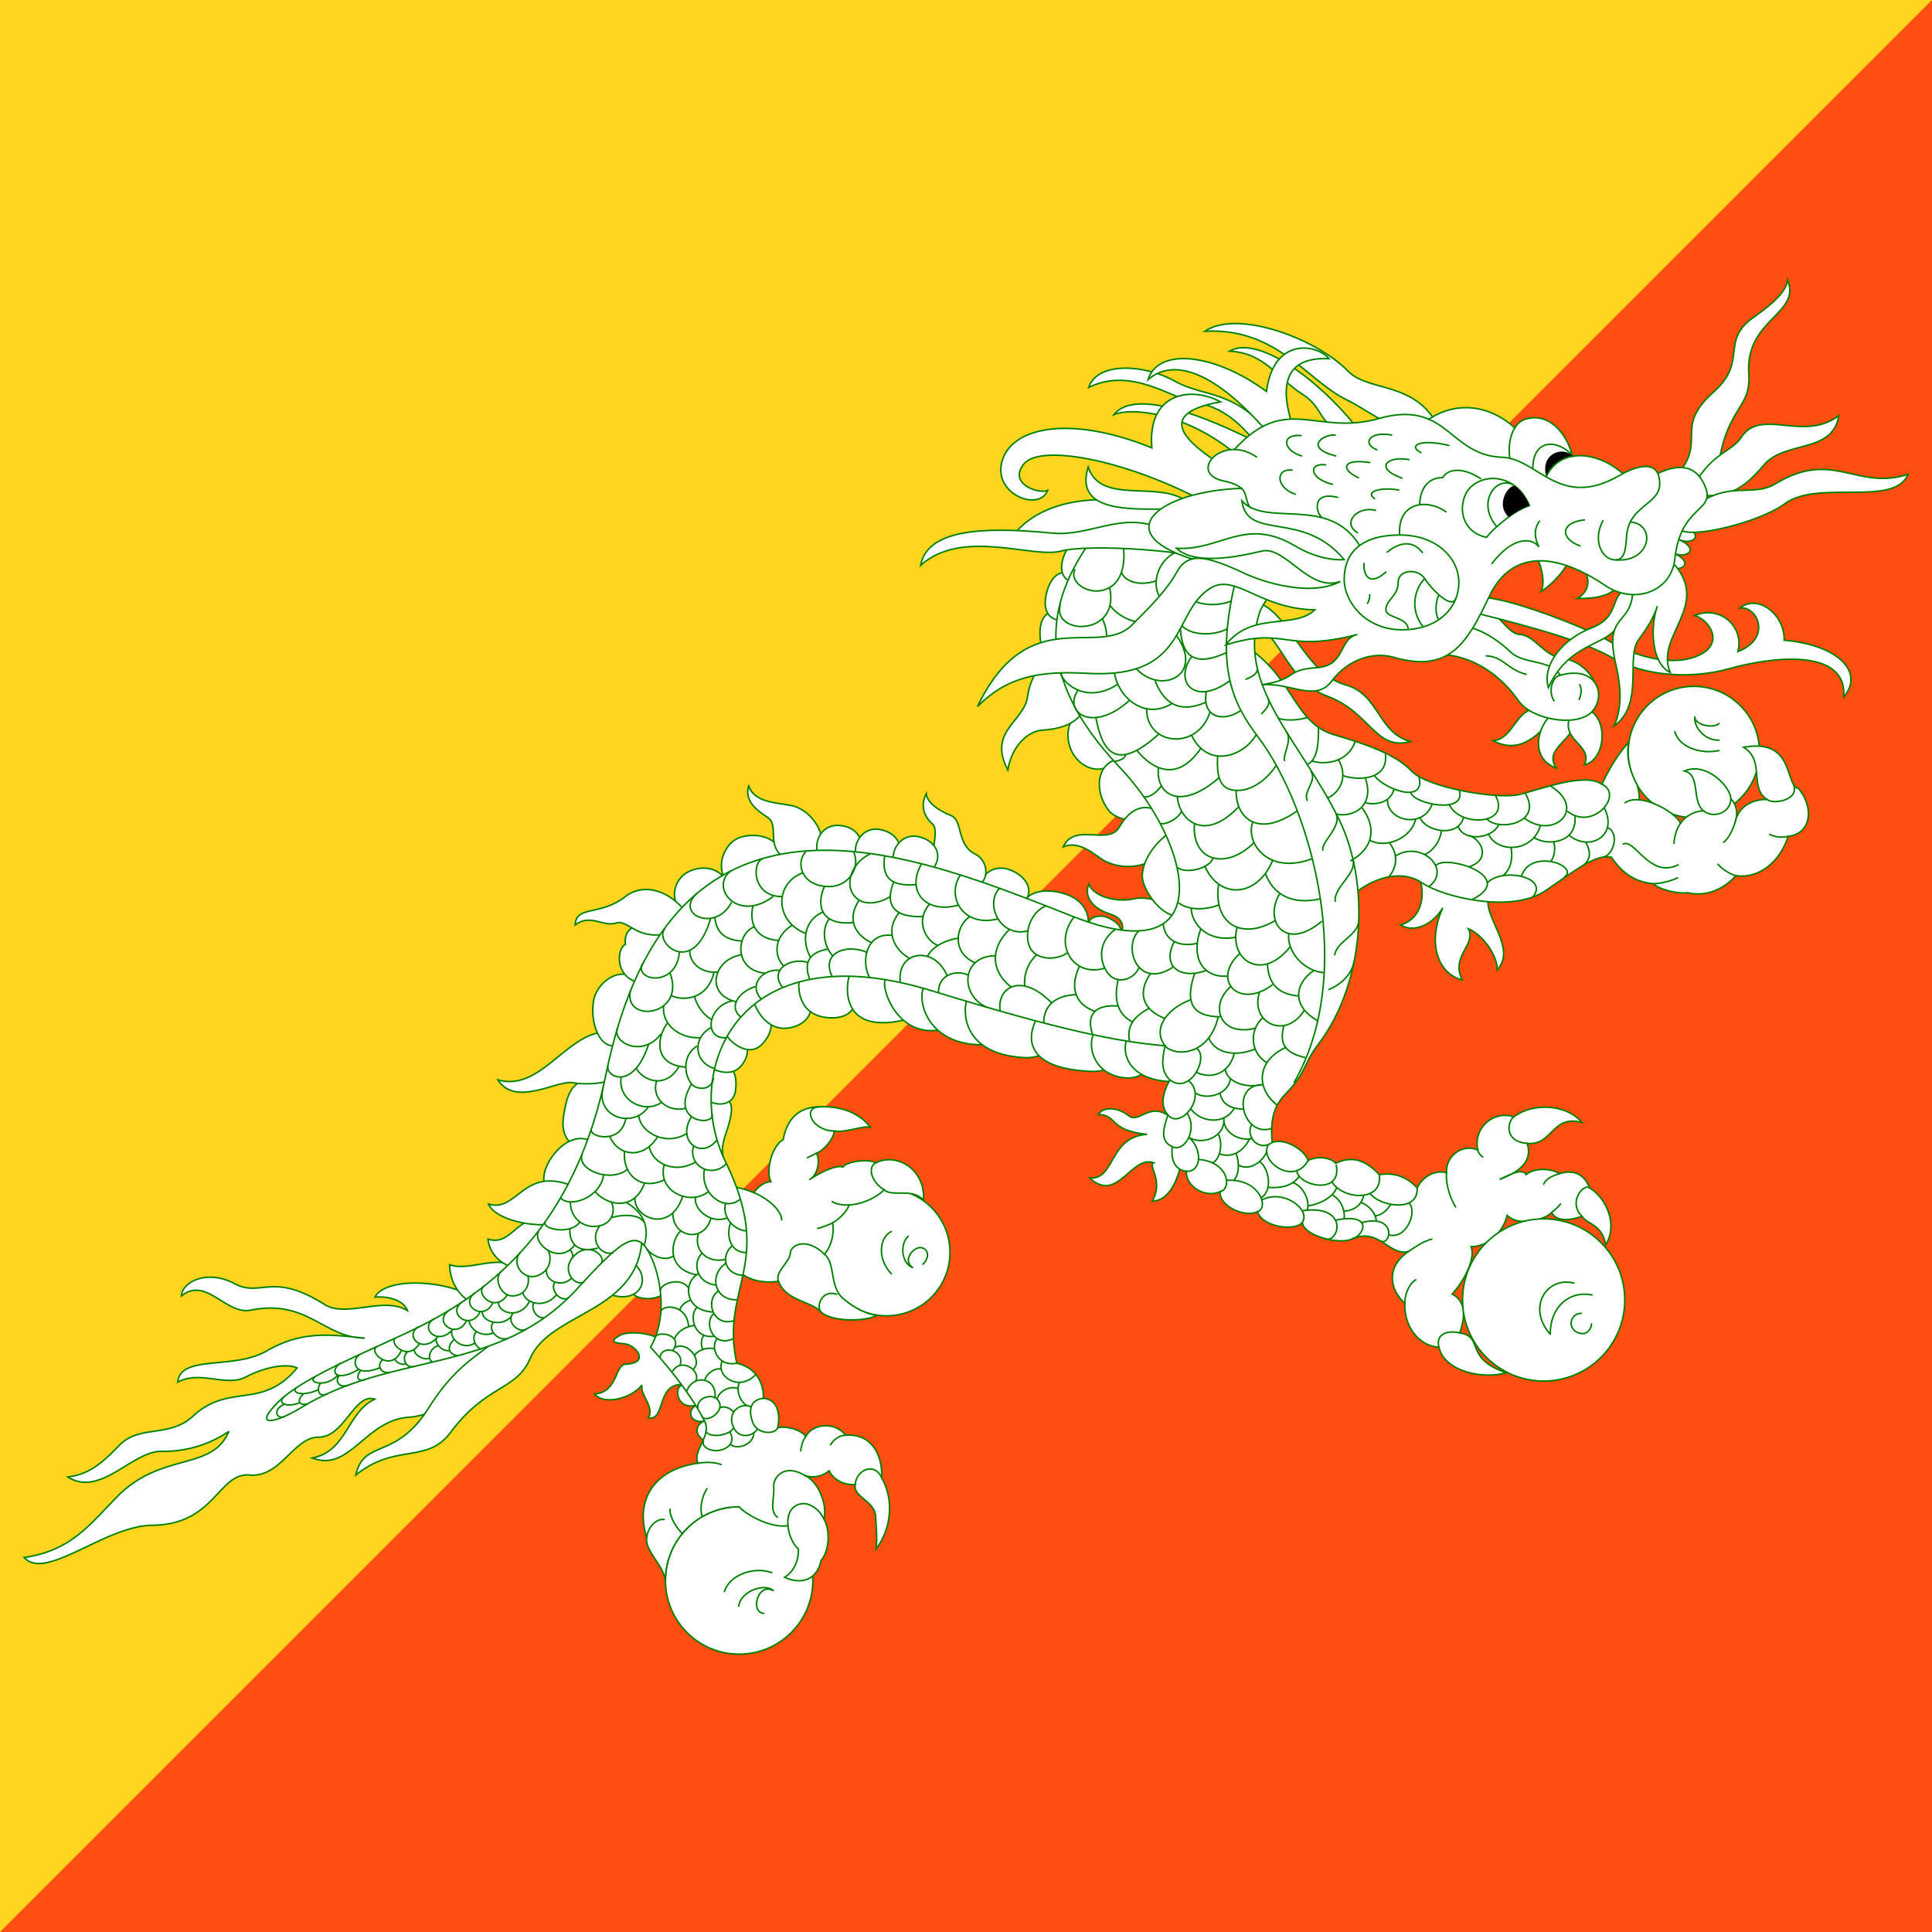 <svg xmlns="http://www.w3.org/2000/svg" height="512" width="512" id="flag-icon-css-bt">
  <path fill="#ffd520" d="M0 0h512v512H0z"/>
  <path d="M0 512h512V0z" fill="#ff4e12"/>
  <g stroke="green" stroke-width=".521">
    <g fill="#fff" stroke-width=".406">
      <path d="M281.885 162.5c-3.89-1.382-6.403.628-6.276 5.65.123 5.023 2.762 7.91 6.653 6.027l-.377-11.677z"/>
      <path d="M285.301 153.093c-3.24-2.558-6.263-1.462-7.758 3.335-1.495 4.796.075 8.379 4.365 7.845l3.393-11.18z"/>
      <path d="M290.699 143.99c-2.792-3.045-5.951-2.448-8.197 2.048-2.242 4.495-1.267 8.282 3.055 8.443l5.142-10.491zm-3.542 44.25c-4.77 1.758-5.274 8.287-2.258 12.305 3.012 4.018 8.538 4.771 11.55 0l-9.29-12.308z"/>
      <path d="M281.635 174.426c-4.52-1.507-8.593 4.565-9.292 10.045-.878 6.906-10.673 9.165-5.272 19.588 1.128-6.655 5.525-10.296 9.04-10.547 3.516-.252 8.79-1.005 11.05-5.274l-5.526-13.812zm14.313 26.871c-5.275 1.255-6.029 8.287-2.262 13.31 3.224 4.3 13.31 3.264 13.059-1.005l-10.797-12.305zm14.945 42.315c.25-4.52-7.03-6.278-10.547-5.4-3.516.88-10.234-.125-11.803-3.892-1.255 3.014.565 6.278 5.651 7.91 3.848 1.237 3.767 4.019 2.636 5.275 2.89.502 11.427.502 14.063-3.893z"/>
      <path d="M306.751 214.736c-5.148-2.26-8.2 1.183-10.17 4.52-2.889 4.897-11.803-1.38-14.816 5.149 4.081-1.758 8.235 1.99 10.17 3.264 5.524 3.641 16.197 2.511 17.705-6.027l-2.89-6.906z"/>
      <path d="M309.762 220.758c-5.148 3.892-7.157 8.538-7.03 11.677.127 3.14 4.52 10.045 9.292 10.422 2.763-5.65 4.144-17.58-2.262-22.1zm-21.341 24.234c0-1.883 2.763-2.636 4.644-2.009 1.885.628 4.771 2.512 3.767 4.52l-8.41-2.51zm-28.384-10.296c-.5-2.26 3.14-6.152 8.037-4.018 4.894 2.135 5.525 6.279 3.513 7.911l-11.55-3.892z"/>
      <path d="M271.963 238.838c-.377-1.256 3.15-3.764 9.168-2.26 6.026 1.507 7.504 5.387 7.283 8.413l-16.451-6.153zm-12.55-4.142c3.14-2.385 1.95-6.907-.88-8.287-5.149-2.511-3.264-9.04-6.53-10.296-3.263-1.256-6.403-3.516-6.53-5.776-1.63 3.139-.627 6.027 1.635 8.036 2.26 2.01-1.758 10.17 1.128 12.306l11.177 4.018zm-67.306-1.755c-2.637-4.143-8.916-3.39-11.552-.502-2.637 2.888-2.26 7.157.251 9.04l11.3-8.538zm15.069-6.154c-1.004-5.524-7.66-6.152-11.3-4.771-3.641 1.381-6.153 6.906-3.767 10.924l15.068-6.153z"/>
      <path d="M217.223 226.03c2.385-4.645-2.26-11.551-7.534-12.556-4.403-.837-9.606-.816-11.3-5.148-1.068 3.767 1.758 6.153 5.022 8.288 3.264 2.134-.628 7.66 4.646 10.798l9.166-1.381z"/>
      <path d="M216.724 226.194c-1.1-3.328 1.13-7.755 5.64-7.445 4.513.31 7.083 3.589 5.094 7.687l-10.735-.242z"/>
      <path d="M226.762 226.444c-.62-3.45 2.208-7.52 6.63-6.58 4.424.94 6.507 4.548 3.966 8.327l-10.596-1.747z"/>
      <path d="M236.738 228.027c-.448-3.476 2.58-7.4 6.952-6.24 4.371 1.16 6.273 4.867 3.543 8.513l-10.495-2.273zm-75.768 57.525c-8.414 0-10.468 2.003-11.678 10.673-1.507 10.798 13.184 12.054 11.677-10.673z"/>
      <path d="M164.737 274.25c-12.933-4.897-19.964 15.57-32.772 11.929 4.583 7.282 15.692.013 19.839.753 7.031 1.256 22.224-1.381 12.933-12.682zm-8.417 28.002c-6.403-2.888-13.31 6.906-12.054 11.175 1.595 5.423 16.198 1.005 12.054-11.175zm-29.881 42.19c3.516 1.001 7.784 3.013 7.031 9.792-.753 6.78-13.56 20.592-25.112 21.346-11.552.754-15.696 14.69-25.615 10.797 9.291-1.755 9.291-12.304 16.574-15.567-5.274-1.885-8.036 10.046-14.816 10.046-6.78 0-10.045 10.796-18.332 10.042-8.288-.75-9.16 13.146-25.74 13.312-12.682.124-28.377 14.94-34.028 8.538 12.306-1.758 17.271-8.577 24.61-16.074 11.804-12.051 25.114-6.653 29.634-17.326a30.86 30.86 0 0 1-17.83 5.275c-7.723-.16-16.198 12.304-24.862 6.78 5.023-.628 8.288-2.763 13.561-8.288 5.4-5.659 13.325-2.002 19.588-7.784 9.794-9.042 18.207-1.508 27.624-12.808-2.637-1.255-8.288-.377-13.561 2.385-5.274 2.763-12.054-1.885-18.081 1.381.753-7.407 14.816-3.169 23.606-8.287 9.92-5.776 18.144-4.082 25.992-3.39-10.924-.062-15.193-10.423-30.26-7.41-6.572 1.316-11.803-9.039-18.333-3.767.188-3.89 7.032-7.03 14.064-3.263 7.03 3.767 9.865-3.296 23.857 5.525 5.775 3.64 15.695-2.262 21.973 1.632-.816-2.386-4.395-3.894-8.601-3.578 2.637-5.399 19.65-4.71 27.059.692z"/>
      <path d="M137.616 336.276c-5.525-4.27-13.184.88-18.458-1.13 0 3.514 1.758 8.79 7.534 10.798 1.758-1.255 9.668-8.161 10.924-9.668z"/>
      <path d="M146.282 324.1c-8.664-4.395-10.17 6.529-16.951 4.269.251 3.14 2.763 7.032 8.287 7.91l8.665-12.179z"/>
      <path d="M151.43 314.178c-12.808-5.022-14.44 7.283-21.973 4.897 1.758 4.27 12.556 6.53 18.08 5.023l3.893-9.92zm17.573-53.866c-3.39-4.772-10.547-.88-11.677 4.77-1.13 5.651 1.632 13.562 6.404 11.804l5.273-16.574z"/>
      <path d="M177.67 245.242c-5.902-1.381-12.683-.753-11.93 5.023-2.26 1.004-2.887 8.413 3.265 10.044l8.664-15.068z"/>
      <path d="M181.561 241.35c-5.776-6.78-12.217-6.623-15.82-3.767-6.655 5.273-13.122 2.26-13.31 7.534 4.018-3.077 7.533.627 10.798-.503 3.265-1.13 5.65 5.148 14.691 2.512l3.641-5.776zm-13.938 101.337c.879 1.632 6.278 2.386 8.915-.377 3.495-3.663-.377-13.813-5.902-14.566-5.524-.754-6.026 11.427-3.013 14.943z"/>
      <path d="M161.344 342.937c7.91 2.886 11.3-3.643 7.031-7.786-1.13 1.382-5.274 6.404-7.031 7.786z"/>
      <path d="M131.712 353.732c-1.507 4.52-9.293 5.275-18.082 19.338-8.79 14.062-17.202 8.16-19.337 17.829 10.548-8.538 18.831-2.867 25.113-11.3 9.543-12.81 17.4-10.97 21.095-19.589 5.273-12.304 28.377-12.054 29.632-31.39-7.785-1.507-32.395 19.336-38.421 25.111zM329.855 163.88c10.045 3.265 10.296 16.323 21.846 20.592 11.554 4.27 12.685 14.565 22.1 12.054-8.789-2.385-8.162-12.556-17.327-15.068-10.75-2.945-14.817-19.337-23.357-21.847m42.82 72.449c1.758 4.018 1.508 11.175-4.771 13.059 3.39 2.134 8.41.125 11.173-4.52-4.143 9.165-1.38 17.453 5.148 19.085-3.14-6.403 3.894-9.417 1.635-13.56 4.144 1.757 7.784 7.408 7.657 10.923 5.402-6.027-4.017-14.063-2.259-19.713l-18.583-5.273zm-65.044 64.537c-6.152-5.4-8.778 1.412-11.804-.942-2.824-2.197-6.59-2.511-8.034-.314 5.275.189 2.698 4.27 12.932 5.274-10.235.69-8.35 12.117-15.194 11.552 7.283 6.906 11.05-6.153 16.952-4.018-1.758.502 2.762 4.646-.377 10.17 5.086-.125 7.156-7.157 7.787-10.798l-2.262-10.924zm-135.486 58.64c-2.26-1.881-8.79-2.762-11.3-1.254-2.512 1.505-1.633 1.882 1.38 2.135 3.014.25 6.906 5.125.377 5.398-3.013.124-2.008 7.407-8.287 7.911 2.574 3.14 9.92 1.066 12.556-2.385-.502 2.824 3.265 5.398 1.758 8.788 4.646.504 1.946-9.416 9.292-8.915-3.013.377-1.758 7.157 3.516 5.398-3.139 1.508-1.507 5.148 2.009 4.27-2.26.755-3.014 3.641.125 5.276 3.014-4.144-.376-18.96-11.426-26.62zM448.89 216.694c9.61 0 17.4-7.792 17.4-17.403 0-9.61-7.79-17.402-17.4-17.402-9.613 0-17.404 7.792-17.404 17.402 0 9.61 7.79 17.403 17.404 17.403z"/>
      <path d="M357.981 237.715c5.275-5.023 13.313-7.534 18.834-3.767 5.525 3.767 23.859 8.287 32.9 2.009 9.038-6.278 13.309-9.543 17.326-8.79 3.016 4.52 6.656 6.655 11.176 7.032 1.382 1.507 6.28 2.762 9.042 2.385 4.017 1.005 8.915-.25 12.805-4.52 6.03.88 11.678-3.641 13.813-10.421 6.402-.754 6.78-7.911 2.762-12.682-3.767-.754-.877-13.436-14.566-10.924 5.778 3.515 1.38 10.547 6.155 13.812-3.266 0-7.472 1.381-8.476 6.278 1.254-3.39-.189-5.65-1.07-6.403.127-2.888-6.275-9.983-12.304-7.409 4.332.942 1.885 7.911 5.025 10.547-2.262.126-4.648 1.256-6.029 3.265-1.632-2.888-7.407-5.901-10.923-6.153 0-1.004-.189-3.013-.627-4.017-1.57-3.014-2.89-6.592-2.262-11.175-3.013 3.264-5.525 7.785-7.03 11.049-4.771-3.265-16.575 1.507-22.1 2.762-5.525 1.256-24.108-1.757-28.378-6.278-4.268-4.52-12.555-7.283-20.339-9.542-10.705-3.107-10.8-14.817-22.604-22.853-.25 14.566 21.85 60.773 26.871 65.795zM234.929 348.709c9.292 0 16.825-7.534 16.825-16.826 0-9.291-7.533-16.824-16.825-16.824-9.292 0-16.826 7.533-16.826 16.824 0 9.293 7.533 16.826 16.826 16.826z"/>
      <path d="M194.743 335.776c3.39 4.395 9.166 4.145 11.552 3.768 2.01 5.272 8.412 5.148 11.175 8.034 2.763 2.89 12.178 2.639 14.94 1.004-2.508-.25-5.774-1.755-8.913-4.394-3.79-3.181-2.009-9.542-5.022-11.802 2.26-2.511 2.636-6.655 2.134-8.287 2.386-1.382 4.144-3.642 4.395-4.772 4.144-.25 7.784-2.385 9.292-4.018 2.135 2.01 7.533-.627 10.423 2.763.627-8.288-7.283-12.682-12.558-9.92-2.135-1.13-7.785-.376-8.789 1.13-1.758-.753-6.655 1.758-8.915 3.39 2.511-1.38 2.888-5.524 1.883-7.03 2.135-.88 4.52-3.768 4.771-5.902 3.014.502 7.533-1.507 9.542-1.005-3.263-4.269-8.662-5.776-14.187-5.399-5.714.314-8.161 4.332-8.915 8.664-3.39 2.009-4.52 8.79-3.264 11.175-1.947-.062-3.768 1.821-4.52 2.888-2.638-1.13-6.405-1.946-9.104-1.946m1.194-6.842c-1.13-3.264.367-6.203 1.13-8.789 1.946-6.591.754-8.287-5.148-7.408-.502 3.139 2.512 13.436 4.018 16.198z"/>
      <path d="M187.528 291.45c1.507 1.506 6.844 2.197 7.409-2.575.648-5.477-1.57-7.597-6.341-5.462-.377 1.256-.817 6.404-1.068 8.036z"/>
      <path d="M188.66 283.228c2.008.816 6.34 2.448 8.726-2.198 2.001-3.896-.628-6.906-4.771-6.655-1.005 1.13-3.014 5.149-3.956 8.853z"/>
      <path d="M192.364 274c.502 1.507 5.65 6.53 9.417 2.888 3.767-3.64 3.767-9.04-1.883-11.049-1.507.25-6.027 5.525-7.534 8.161z"/>
      <path d="M199.891 265.842c1.13 3.139 4.646 8.538 11.175 6.027 6.53-2.512 3.767-10.673.754-12.306-1.758.126-8.915 3.39-11.929 6.279z"/>
      <path d="M211.825 259.563c-.502 2.762 0 10.296 8.915 10.17 8.914-.125 6.405-10.547 4.144-12.054-3.642 0-9.794.125-13.06 1.883z"/>
      <path d="M225.257 258.05c-1.005 2.134-3.268 16.184 14.189 12.305 2.258-.502 8.16-13.436-14.19-12.305z"/>
      <path d="M234.796 259.305c-1.755 1.758 2.763 15.947 14.567 13.56 11.803-2.385 1.885-15.82-14.567-13.56z"/>
      <path d="M244.843 261.443c-1.882 3.892.945 15.443 15.508 15.443 13.199 0-.692-15.192-15.508-15.443z"/>
      <path d="M256.27 264.836c-.946 2.157-2.103 14.405 15.067 15.443 12.431.754 9.418-16.825-15.067-15.443z"/>
      <path d="M274.732 269.983c-2.132 3.768-4.394 13.185 14.44 13.938 12.068.483 4.648-13.686-14.44-13.938z"/>
      <path d="M290.426 272.87c-2.763 3.767-.728 11.156 6.275 12.556 8.792 1.758 10.046-6.53 4.02-10.547-6.028-4.018-10.295-2.01-10.295-2.01z"/>
      <path d="M298.967 274.624c-2.009 3.516-.764 12.055 12.554 12.055 2.763 0 13.313-10.799-12.554-12.055zM195.882 438.37c10.787 0 19.533-8.747 19.533-19.533 0-10.79-8.746-19.536-19.533-19.536-10.788 0-19.533 8.746-19.533 19.536 0 10.786 8.745 19.533 19.533 19.533z"/>
      <path d="M339.144 154.34c-1.508 1.508-4.644 6.028-5.274 7.786-6.53 19.588 10.9 34.219 21.095 55.247 8.038 16.574 7.033 42.692-5.525 59.266-4.296 5.669-3.012 7.282-8.537 13.058-2.12 2.216-4.521 5.023-3.767 13.06 3.516-1.257 8.538 2.008 9.542 4.77 2.512-1.255 6.028-.753 7.283.754 4.267-2.009 7.784-1.005 11.55 3.014 3.266-.503 6.783 0 10.046 3.515 1.758-3.515 5.274-4.771 7.783-4.018-.25-4.52 4.27-7.784 8.288-6.027-1.255-6.027 4.27-10.547 9.545-8.79 4.518-3.515 13.56-3.766 18.08 1.507-8.037-2.26-7.784 6.279-14.566 5.525 1.758 5.023-2.763 7.911-7.28 9.543 2.886-1.381 6.025-3.014 7.03-1.256 2.512-2.197 7.533-1.38 8.79-.25 3.325-1.068 6.53-.252 8.035 3.766 4.52 2.762 7.533 9.794 4.27 15.068-1.004-5.525-4.77-5.274-6.279-7.534-3.516 1.256-7.033 1.256-8.037-1.005-2.008 2.01-8.788 3.768-11.8.754-1.132 4.52-5.025 8.287-9.546 8.287 1.258 3.516-2.259 9.544-5.021 12.557 4.27 2.258 3.012 7.283 2.008 10.296 6.53 1.004 1.004 6.78 12.305 10.546-5.522 1.758-16.322 0-17.83-6.78-5.525-.25-9.292-5.775-9.038-11.554-4.27-4.017-4.898-9.792 1.004-13.81-5.025 1.507-7.787-6.529-15.07-3.264-3.62 1.624-13.182-1.13-13.056-4.52-1.508 2.51-10.673 1.507-11.93-2.763-3.014 1.633-10.046-1.13-9.92-5.273-3.894 1.758-9.165-1.382-8.915-5.4-3.64-.502-4.017-3.766-3.766-6.529-3.267-1.507-2.386-4.646-1.131-8.412-2.26-2.511-1.255-6.027.503-9.292-2.512-2.511-2.008-5.525-1.257-9.04-12.055-1.005-27.155-3.912-61.776-14.565-52.234-16.072-66.298 21.596-54.746 45.202 13.328 27.237-1.507 33.15 3.014 53.492 4.771 1.004 7.282 5.02 7.031 9.292 2.825.123 4.834 2.76 3.83 7.784 2.385-.44 5.462.25 7.47 2.258 1.759-3.263 7.535-4.017 10.549-.25 6.527-.504 9.793 4.771 9.543 11.3 3.513 6.28 2.259 13.94-1.508 18.834.377-2.635 0-6.402-.124-8.66-.234-4.157-6.028-5.025-5.4-8.415-3.014.25-5.902-1.381-6.906-3.64-1.758 1.505-4.27 2.008-6.404 1.254 3.39 1.508 6.027 7.534 5.022 11.55 1.758 3.016 1.382 8.541-.753 10.927-1.005 4.894-4.771 6.652-9.668 4.517 2.762-1.755 3.767-4.894 3.641-7.533-1.758-1.505-2.637-4.394-2.762-6.153-4.897.754-11.678-3.39-12.928-5.027-10.788 0-19.534 8.746-19.534 19.536-.502-4.02-5.583-7.979-4.956-11.369-3.013-9.292 1.256-17.956 13.561-19.711-1.506-3.517 3.767-7.16 1.758-11.177-2.566-5.132-7.282-11.804-14.314-19.588 4.27-7.283 3.014-17.076.503-23.103-3.607-8.655-7.032-6.53-19.84 7.533-20.872 22.918-48.718 16.575-73.329 31.642-6.54 4.004-13.058 5.525-6.027-1.505 7.032-7.033 25.615-14.062 37.669-20.091 22.573-11.287 41.687-30.135 49.22-66.8 17.704-86.158 82.868-57.758 124.052-41.686 38.665 15.09 31.642-19.086 12.054-39.678-23.543-24.75-18.834-44.198-7.784-59.768 19.838-2.762 57.886 4.144 50.226 10.799z"/>
      <path d="M409.087 365.994c11.869 0 21.492-9.62 21.492-21.49s-9.624-21.492-21.492-21.492c-11.87 0-21.492 9.623-21.492 21.493 0 11.869 9.623 21.489 21.492 21.489z"/>
    </g>
    <g fill="none" stroke-width=".406">
      <path d="M327.093 155.34c-4.77 21.094-.754 30.637 6.28 39.928 14.53 19.205 26.116 63.033 9.541 91.658"/>
      <g stroke-linecap="round">
        <path d="M352.202 262.2c2.008-.754 5.775-3.14 6.655-7.283m-5.15-1.883c.627-3.641 6.276-5.21 6.402-9.102m-6.277-5.094c-.377-3.767 5.651-7.157 4.77-10.924m-8.031-2.632c-.503-2.135 5.022-6.153 3.517-9.543m-7.658-3.639c-1.131-2.386 2.635-5.148 1.004-7.66m-7.034-2.894c-.377-1.632 1.947-5.21.692-7.344m-6.722-5.081c.501-.628 2.513-2.135 1.694-4.018m-5.835-5.085c.816-.44 3.263-1.193 2.95-3.013"/>
        <path d="M204.54 416.764c-5.023-1.759-11.3.754-12.556 5.024m3.766 3.891c.627-4.267 7.157-6.152 9.165-4.144-4.143-2.258-6.152 5.776-2.511 6.029m33.781-101.202c-3.013 1.507-3.89 7.031 0 11.176m4.515-9.92c-2.131 1.758-2.008 7.031 1.132 8.287-2.636-1.883 0-5.148 1.885-5.274 1.881-.125 3.136 2.135.877 4.395m172.526 5.017c-7.029-1.882-12.68 6.279-6.278 13.563-.124-7.033 4.898-11.678 11.05-10.424m-2.829 4.864c-1.729 0-2.7 1.352-2.7 2.668 0 1.381 1.192 2.7 3.139 2.7 1.257 0 2.262-1.442 2.262-2.573m22.096-156.954c1.13 4.269 7.032 6.027 11.676 5.022m0-2.76c-3.64.126-6.653-3.265-6.403-6.153 0 2.135 4.898 3.14 6.403 1.758" stroke-linejoin="round"/>
        <path d="M206.295 339.544c-1.004-2.512 3.014-5.024 3.14-7.41.125-2.385 4.52-4.268 9.04.252m-2.134-26.741c-.878.377-1.632.879-2.385 1.13m11.051 12.551c-1.067.064-3.264-.062-4.458-.879m.067 5.653c-.88.44-2.826 1.193-3.956 1.444m-39.116 74.395c-.126 2.262 2.135 5.525 3.39 6.53m6.407-11.928c-1.256 1.882-2.009 5.148-1.256 7.407m19.96.128c-2.26-1.508-.753-5.401-1.004-7.91-.251-2.513 2.637-6.53 8.287-3.14m-28.374-3.263c2.26-.377 4.646-.253 6.153.374m22.473-7.534c-1.004 1.381-1.255 2.89-1.38 3.893m11.926-4.143c-1.758 0-3.265 1.255-4.018 2.512m-20.342-66.799c2.01.69 7.22 3.892 7.409 7.22m13.94-23.546c-6.152-.125-8.538-6.403-3.892-6.403m14.945 14.812c-2.386 1.004-1.255 5.148 2.135 7.157m-16.831 32.272c-1.193-1.505.377-5.899 4.27-4.583m4.895 50.415c.25-3.828 5.086-6.09 7.033-1.758m-24.863 12.678c-.315-4.205 1.82-5.586 3.703-5.837 1.884-.25 4.584 1.317 5.84 4.08m-46.96 4.901c.251-2.512 2.386-5.148 4.646-4.771m225.134-106.73c-1.635 1.193-2.7 6.53 3.513 7.032m-13.053 1.759c0 .627.816 1.506 1.32 1.883m28.313 8.163c-1.632-1.255-5.84 3.83-2.009 7.534M381.334 357c-.942-3.578 2.386-4.52 5.525-3.767M373.3 331.635c1.882-1.256 3.767-2.637 6.153-3.265m-7.159 17.07c0-3.012 1.505-5.521 2.886-6.275m8.159-28.372c-.25 3.641 1.258 7.157 2.389 9.04m27.501-8.79c-1.824.565-3.455 1.255-4.144 2.762m2.131 7.534c.881-.754 1.885-1.633 2.324-2.26m45.14-107.361c0 3.515-4.395 5.399-7.28 3.138m16.826-3.014c1.944 1.507 8.661.064 7.092-3.829M460.06 232.06c-1.382-.251-3.767-1.758-4.771-3.013m18.584-7.407c-2.258.501-3.766 0-4.897-.503m-30.764 13.06c1.254 0 4.267-.502 6.34-1.569m-10.107-20.653c-1.632-.188-2.828.126-3.767.753m29.07 5.393c-.44 1.57-1.57 4.018-2.951 5.086"/>
        <path d="M430.178 223.652c3.14-1.382 7.033 9.29 14.566 5.524m.628-11.055c-1.004 1.382-1.631 3.516-1.758 5.4" stroke-linejoin="round"/>
      </g>
      <path d="M295.2 201.804c1.003-.126 2.762-.502 3.139-1.758M165.992 318.702c3.768 2.135 6.405 5.776 4.772 11.175m167.873-139.625c1.131.753 5.402.753 7.787-.125m3.016 2.637c-.126 1.758.377 8.412-3.012 9.793m1.257-.878c3.14 1.005 9.419.628 11.427-5.148m-4.399 4.891c1.632 2.51 2.132 7.408-2.762 10.044m4.018-5.895c3.64 1.256 12.054 1.381 11.173-5.776m-2.882 5.776c2.513 3.516 13.563 7.66 11.804.377m-21.974 9.787c4.266 1.004 10.295-1.884 7.783-9.417m12.051 3.769c.628 2.888 14.69 5.902 12.809-.627m-2.637 3.77c2.639 6.028 16.575 5.525 12.18-2.51m-2.259 6.27c2.763 3.39 15.07 1.382 10.173-6.78m-.134 6.656c7.66 5.775 16.575-2.512 6.906-8.539m4.396 6.659c6.783 5.399 15.07-4.395 9.168-7.157m-62.786 4.895c2.136.628 6.657.376 7.661-3.516m-1.693 2.634c-.25 5.714 9.357 7.911 11.804 1.32m-3.201 3.578c1.759 3.768 10.17 5.274 11.55-.125m-1.379 2.513c1.382 3.767 8.665 3.39 10.673-.503m-2.639 2.515c2.26 4.897 11.55 4.897 13.686-2.26m-1.627 3.134c3.64 2.26 11.427 1.38 10.797-5.65m-1.507 5.026c5.398 4.395 13.059.125 9.292-7.283m-.377 13.055c2.89-.503 4.394-6.278 1.382-7.785m-68.306 8.791c6.026-3.265 7.157-8.79 3.013-14.188m2.135 8.665c3.767 2.26 10.924-.125 12.179-5.65m-7.031 6.275c2.132 2.762 2.51 6.152-.253 9.29m2.008-5.773c6.653-4.143 14.94 3.516 8.789 8.162m-1.129-8.536c1.508-.377 4.144-3.14 4.394-6.278m-1.383 9.164c2.762-2.888 21.6 3.014 9.669 9.04m-.879-16.949c3.64 1.38 5.525 6.53 0 8.287m4.774 4.271c4.017-4.144 16.575-1.507 12.054 3.767m-3.014-5.405c2.259-7.66 15.695-2.888 11.3.25m-14.061-7.91c.377 1.507.5 5.274-2.008 7.283m13.31-8.788c.5 1.255.377 3.64-.754 5.148m9.287-5.023c.754 1.38 2.009 4.017-.754 6.152M312.78 165.51c.124 7.157 2.636 11.929 12.305 7.409m-9.294 1.132c-4.77 6.404.627 13.31 10.046 6.404m-24.741-3.268c6.53 7.031 18.207 1.883 10.673-8.79m7.914 14.819c-1.257 6.906 4.394 8.288 9.039 5.148m-33.398-10.046c1.19 6.943 8.288 12.43 15.194 8.162m-6.653 1.385c0 9.92 13.686 11.05 16.825.754m-4.899 6.274c4.394 9.04 13.936 5.4 17.076-.125m-26.747-14.313c1.757 4.395 5.274 9.292 13.435 5.65m-38.544-7.787c1.131 3.641 7.66 8.036 15.194 3.013m-10.553 1.636c-4.02 5.901 4.017 11.426 13.686 2.637m-8.912 4.648c1.631 8.288 4.894 14.942 16.698 4.27m-5.904 4.263c4.271 5.274 10.8 8.538 16.953-.376"/>
      <path d="M322.694 200.29c-.377 6.279.878 9.418 5.775 9.166 3.861-.197 7.534-3.264 9.67-6.529m-10.546 6.536c-.127 7.158 5.521 12.808 16.07 5.525m-11.679 2.884c-2.009 5.399 4.017 14.188 15.82 9.668M307 203.559c-.75 6.906 5.652 11.552 15.948 2.637m-10.924 5.022c.377 5.65 6.78 12.431 16.198 2.637m-11.682 4.524c-.754 9.668 8.161 12.43 15.694 5.022m-29.126-12.183c2.009.126 3.64-1.632 4.645-2.888m-.378 9.916c1.758.377 4.774-1.256 5.778-3.264m-1.379 14.691c2.009 2.135 8.788.628 9.666-2.26m-2.131 2.135c3.767 8.79 13.81 8.413 17.953-1.506m-1.885 3.518c1.882 5.149 6.656 8.413 14.44 6.655m-10.673-1.381c-4.394 7.157 1.382 15.57 11.174 7.282m-8.787 3.388c-.5 4.52 3.643 9.668 9.292 10.296m-27.879-23.478c-1.508 10.17 5.775 15.068 14.943 9.668m-25.614-4.77c2.386 1.884 6.656 2.135 10.673.628m4.896 5.901c-2.262 8.539 6.53 14.691 14.063 5.148m-26.239-10.296c.127 4.395 4.398 9.166 11.804 7.785m20.715 8.79c-5.025 3.39-6.03 9.417 1.004 13.309m-13.313-15.072c.254 5.148 2.64 8.036 8.288 8.538m-15.69-11.174c-7.534 6.906-.127 14.942 8.788 8.162m-3.515 2.134c-2.512 7.91 6.906 12.682 11.927 4.646m-27.496-21.471c-2.763 7.785.754 12.933 7.156 12.431m-17.078-13.936c.377 4.646 4.394 6.278 8.915 5.273m-6.029-.375c-3.39 6.53 1.759 10.045 8.541 7.534m20.592 14.563c-1.13 4.144-.503 7.158 5.649 8.54m-5.274-2.635c-7.41 3.39-8.037 10.548-2.262 15.193m-3.705-23.164c-3.89 3.515-3.14 9.604 1.13 11.99m-34.085-34.907c-4.27 4.207-.189 15.82 9.226 9.481m15.258 5.207c-5.779 4.771-3.14 13.435 6.402 11.049M316.665 257.8c-3.013 8.539-.124 11.552 6.656 11.677"/>
      <path d="M295.449 246.373c-5.148 3.892-3.767 9.417-1.505 11.928 2.259 2.512 6.526 1.382 7.908-1.883m-17.206-13.43c-5.775 7.408 0 16.197 8.164 13.56m22.732 8.412c-5.902 2.135-10.404 7.494-6.783 12.18 2.135 2.763 11.427 3.14 14.062-7.534m-17.958-11.556c-3.39 4.897-2.262 9.543 4.017 11.928m-4.391-2.756c-3.643 2.01-6.029 4.395-5.148 8.79m-3.011-16.449c-1.381 5.901.25 9.543 3.89 11.3m-4.015-4.273c-5.651-.376-8.537 2.01-6.656 7.534m.502-6.153c-5.525-2.009-6.406-6.78-4.02-11.803m-.753 7.412c-6.03.25-8.665 3.264-8.665 7.408"/>
      <path d="M277.111 240.094c-4.394 1.883-5.775 7.785-4.144 11.05 1.635 3.264 6.783 3.515 9.923 1.38m-18.08-17.071c-4.017 4.52.628 13.31 7.788 11.175m-18.083-14.693c-3.767 5.274.377 14.064 10.045 11.552m.5 24.484c-1.004-6.278 5.525-10.421 13.563-2.26m-3.891-12.677c-2.385 2.135-3.513 5.525-3.14 8.288m-27.373-32.398c-4.144 7.032.88 13.436 9.795 10.924m13.433 6.525c-5.902 5.901-3.894 11.803.5 15.193m-4.267-8.282c-8.915.125-9.416 10.421-2.132 13.686m-4.647-23.982c-3.64 2.511-4.77 9.417 1.508 12.18m-1.757 3.264c-3.767-1.758-8.288.376-7.911 4.771m2.256-4.646c-3.39-8.037-13.31-6.655-12.428 1.632m15.189-11.554c-2.132.377-6.403 1.632-8.034 4.897m.632-13.937c-4.017 4.52-.881 9.919 2.385 11.05m-14.311-23.733c-.754 5.4 1.38 8.036 8.16 7.534m-5.781-.623c-2.64 6.529.877 9.417 7.657 9.04m-6.152-1.006c-4.017 4.771-1.255 9.92 2.636 12.054m-4.516-6.025c-7.156-.879-8.287 7.408-5.902 11.3"/>
      <path d="M230.654 226.288c-4.393 1.883-6.904 7.408-4.518 10.798 2.386 3.39 7.157 2.26 9.793.502m-8.285 1.001c-3.641 5.524-.377 9.668 3.516 11.3"/>
      <path d="M213.58 225.656c-2.887 3.014-1.13 9.167 5.902 9.292 5.661.102 8.538-5.273 6.78-9.04m-7.783 9.038c-2.26 5.023-.88 10.422 7.659 9.542m3.642 7.914c-5.273-2.385-12.305 0-9.29 6.279m-.756-15.194c-2.134 3.013-1.38 7.283 1.005 9.92m-1.379-1.887c-3.516.629-6.906 2.512-4.772 8.037m-.508-4.518c-4.52-1.381-10.297 1.883-6.781 6.529m-.747-4.392c-3.892-.628-8.537 3.515-4.77 7.66m-1.509-3.393c-3.515.879-7.659 4.897-4.018 8.036m21.725-27.747c-5.023 2.26-5.526 7.91-3.14 12.054m-2.141-22.475c-7.534 2.888-7.408 12.933.879 16.072m-3.516-2.266c-4.52 2.637-5.399 7.66-2.385 10.924m-5.524-28.497c-3.014 1.004-2.762 10.296 5.274 10.045m-13.557-6.909c-6.028 4.017 1.255 14.188 11.05 6.905m-5.403 2.509c-.879 4.144.251 8.664 6.906 9.167m-6.532-3.637c-4.771 1.758-5.65 11.552 3.014 12.305m-18.2-21.22c-6.153 5.65 5.022 10.547 9.166 2.386m-17.707 7.028c-3.014 3.642 7.533 13.185 12.18-2.762m1.126-.248c.251 3.766 2.512 6.026 7.157 6.278m-.121 3.643c-7.408 1.13-9.794 10.422-1.507 12.431m-12.182-13.687c-.251 3.516 3.39 6.404 7.534 5.776m3.769 7.656c-6.78 1.507-7.66 10.296-1.633 9.794m-3.141 8.161c-5.651-1.694-5.777-8.413-.754-10.923"/>
      <path d="M184.705 277.26c-4.771 2.889-2.888 9.795-.377 10.8 2.511 1.004 4.52-.252 4.772-2.386m-.378 9.667c.502 3.265-11.615 2.01-5.4-8.16m-.068 8.729c-4.08 6.404 2.574 11.615 6.78 6.154m-6.211 1.569c-1.632 5.148 4.583 8.853 8.6 4.834m-22.163-53.054c-2.261 4.646 9.04 6.404 9.793-3.14m-12.93 10.051c-2.26 9.04 14.817 7.157 10.422-4.52m.374 6.026c2.385 1.38 9.543 1.506 11.3-6.153m-5.146 6.402c.502 2.385 2.637 5.273 4.645 6.152m-12.804-3.765c-.753 4.897 4.143 8.915 9.794 8.538m-8.92-3.764c-2.762 3.766-3.642 11.049 5.023 11.551m-18.205-10.296c-1.382 3.893 6.78 7.91 11.551 1.507m-14.063 8.407c-.691 2.951 6.655 6.906 10.798-5.65m-3.263 6.406c1.758 3.14 7.66 5.65 11.3-.502m-5.903 3.771c-1.506 4.394 2.637 8.538 7.66 7.282m-17.074-8.289c-1.005 6.279 6.278 9.92 10.798 6.655m-15.572-3.893c-2.134 8.036 8.162 11.05 12.054 5.022m-2.632 2.388c.378 4.52 7.41 8.412 12.934 4.646m-25.491-.879c-.502 2.009 7.91 4.018 9.165-3.014m-4.267 4.769c2.009 5.148 8.79 6.404 12.682.126m-2.261 2.51c.879 4.772 7.032 7.408 12.43 4.144m2.258 1.886c-1.382 6.404 5.273 11.552 9.416 8.036m-20.087-9.167c-2.009 7.032 6.78 11.05 11.677 7.157m-22.223-10.675c-.502 6.53 4.646 10.422 10.547 7.533m-21.724-6.901c-1.758 4.269 7.534 7.785 11.928 4.144m-17.708 7.532c2.386 2.763 10.673 0 11.426-6.152m-2.253 4.514c3.013 3.516 10.17 5.4 13.059-2.134m-2.514 3.897c-.125 5.4 9.544 9.292 12.682-.628m11.358 1.947c-.88 2.636 1.193 6.842 5.525 7.344m-13.497-8.974c-.627 3.013 3.768 7.218 8.414 5.524m.884 1.253c-1.255 3.265-.189 7.973 4.206 7.91m-3.769-1.817c-3.265 2.761-1.884 7.66 2.826 7.848m-4.519-3.208c-4.646 3.138-3.013 10.044 3.14 9.67M178.3 321.463c0 6.78 8.413 7.785 10.046 1.507m-3.267 4.016c-1.256 4.018 2.009 7.91 7.157 6.78m-6.151 41.689c1.13 1.635 5.776-1.128 4.52-3.89-1.255-2.763-6.176-1.261-5.65 1.631m4.515-2.764c.628-5.525-5.901-6.403-7.533-1.632m2.385-2.76c1.633-2.762-3.892-6.529-6.152-2.512m2.01-1.638c1.507-4.02-4.77-5.775-5.273-2.135m-1.38-5.275c.754-2.008 7.785-.753 4.772 3.39m5.399 5.027c2.763-2.512-1.883-7.66-4.77-5.775m23.35 13.434c-2.198.25-4.458 1.694-2.826 6.341 1.132 3.224 5.965 3.39 6.655 1.443"/>
      <path d="M199.08 372.88c-2.135-1.38-6.78.943-4.646 5.464 1.607 3.403 5.65 2.009 6.278.25m-13.628.753c1.066 1.882 6.402 1.07 7.345-1.004m-3.703-5.213c1.13-.754 3.202.186 3.641 1.128m-4.015-32.078c-3.641 2.386-1.381 9.669 4.269 7.784m-5.401-1.879c-2.887 2.258-.25 9.292 5.149 6.656m-4.267-.003c-2.009 2.009-.063 7.595 5.149 6.53m-5.905-3.768c-1.13-.504-4.082-.127-5.338 1.754m2.077-27.183c-2.762 2.637-1.444 8.037 3.704 8.476m-4.71-2.953c-3.956 1.946-3.956 9.792 3.955 10.107m-4.267-1.254c-2.197 1.758-1.13 8.538 4.52 7.657m-2.703-.247c-.816.815-.942 2.889-.25 3.767m-2.261-6.341c-2.009.062-4.646 1.508-5.337 3.578m-3.641-7.283c.753-2.009 6.97-1.882 7.408 4.02m.626-7.031c-.88.188-2.574 1.004-3.013 2.7m.314-21.092c-2.7 2.448-4.018 10.17 4.206 11.676m-9.666 4.267c0-2.074 5.588-3.832 7.534-.754m-11.114-10.486c.816 1.57 4.708 3.705 7.094 1.947m-27.311-14.248c-.126 3.642 2.888 6.906 7.031 6.404 4.144-.502 5.023-4.144 3.767-6.53m-3.139 6.655c-2.762 3.39.628 8.162 3.767 6.78m-.624-9.166c1.633-.629 7.032-1.382 8.665 1.13m-26.12-.125c-1.257 1.884 6.529 3.767 9.165.126m-2.637 1.879c-.252 2.511 1.004 6.78 7.408 5.023"/>
      <path d="M159.464 334.645c1.004-2.134-3.767-5.65-7.408-1.758-3.642 3.893.502 8.288 2.762 6.78m-12.054-13.43c-1.883 3.265 5.4 9.23 9.543 3.705"/>
      <path d="M137.928 331.884c-2.637 2.7.628 7.66 4.584 6.152 3.955-1.506 3.578-5.65 2.637-6.716"/>
      <path d="M132.843 336.907c-2.135 1.946-.064 6.528 2.887 6.528 2.95 0 4.772-2.32 4.206-5.271m4.895-1.631c-.377 2.888 3.892 4.896 6.655 2.199m.131-5.28c.377-.628.064-1.696-.564-2.198m-22.789 9.546c-2.448 1.946 2.826 7.345 6.153 2.385m12.739-3.454c-1.57 1.505.94 5.46 3.452 4.267m-12.048-1.506c.377 2.698 5.65 4.706 8.978.566m-6.092 2.133c-.816 1.696.817 4.397 2.825 4.02m47.149 11.494c-1.945 3.829 4.27 8.288 8.79 3.64m-4.273 2.07c-.942 2.07.188 4.96 1.883 6.025m-7.78-1.696c.44-1.885 3.139-3.644 5.588-2.763m-8.856-2.198c.376-1.693 2.636-3.39 4.332-2.948m143.516-75.403c-8.914.126-5.148 14.44 2.513 11.552m-5.399-.999c-1.758 2.888 1.632 7.472 5.399 4.772m-.999.563c-2.64 4.395 6.78 11.112 10.546 4.206m-3.012 2.635c.124 4.144 12.178 6.78 10.423-1.507m-1.133 4.518c2.886 4.897 13.686 5.4 12.555-1.883m-2.383 5.026c2.261 3.265 12.808 5.274 12.43-1.507m-55.253-39.801c1.505 3.892 6.653 5.273 12.305 3.013m-15.565-.252c3.516 2.26-1.632 12.556-7.03 8.412m7.03-2.008c3.893 1.883 8.664.502 10.046-5.023m-2.386 4.266c.377 2.888 4.52 5.148 9.919 4.018m-19.591-.999c5.024 4.269-2.26 13.058-5.525 9.04m7.412-5.78c2.386 1.758 8.538.753 9.165-3.892m-2.761 3.892c.504 3.013 2.89 4.143 6.279 4.27m-14.063-.128c2.509 3.516 8.788 4.52 11.55-.126m-2.768 2.637c-.25 3.39 3.517 6.153 7.41 5.4m-21.091 2.135c3.263 1.632 6.78-4.52 4.017-8.789m-.25 15.317c3.894.252 4.395-5.65.755-8.915m8.161 14.313c3.266-.753 2.259-7.91-5.652-8.538m15.566 13.819c3.14-.88.627-8.79-8.034-8.287m19.968 11.048c2.132-3.264-4.898-8.789-10.673-5.901m16.569 10.417c3.894 1.13 6.53-9.165-5.775-7.533m12.935 7.533c3.394-.878 5.78-7.031-4.14-5.022m11.676 5.529c3.012 1.507 4.394-7.282-4.775-4.896m-45.831-22.482c3.766 2.135 9.668-.376 9.164-5.148m-1.505 4.15c1.258 2.26.754 6.655-1.632 7.785m2.006-2.512c2.513 1.004 5.902.126 7.911-3.892m-3.511 3.892c.75 1.758 1.004 5.274-.63 7.032m1.261-4.022c2.763 1.507 6.026-.502 7.407-3.39m-1.759 2.51c2.008 1.255 3.766 7.156.377 9.543m1.885-2.758c2.385.126 5.902.126 8.16-2.888m-1.632 1.633c2.135.627 4.644 4.143 3.767 7.282m.125-1.136c2.39-.251 6.53-1.884 7.66-4.772m-1.131 1.886c2.012 1.13 3.393 3.515 3.14 6.278m-.004-2.012c2.385-.125 4.52-1.38 5.147-4.018m-.624 1.764c1.759.628 3.894 2.637 4.02 5.023m-.252-1.513c1.758-.251 3.013-1.381 4.144-3.139m4.771-.246c2.262 2.26-.75 9.794-5.398 8.413m-42.821-160.598c-4.648 2.762-17.833 1.883-11.304-9.04m12.56 1.63c-9.165 3.64-20.47-3.39-8.665-11.05m-3.137-2.507c-7.66 0-12.808 12.305-2.509 16.574m-27.248-11.426c-2.008 3.892 5.148 8.161 10.046 4.27 3.793-3.016 3.513-11.176 1.254-14.315m-15.192 19.335c-2.512 8.287 15.948 8.789 13.059-4.395m-14.065 16.703c.627 6.278 17.706 4.27 12.178-8.413m2.01-3.521c1.381 1.884 5.148 5.148 11.55 4.52m-8.539-13.435c.565 2.26 4.394 4.018 9.292 2.323M125.877 342.617c-4.331 3.078 2.324 7.91 4.771 2.574m-8.164-.187c-4.331 3.074 2.324 7.907 4.772 2.57m-8.352-.246c-4.333 3.078 2.322 7.91 4.771 2.574m-8.538-.437c-4.144 2.197.69 7.596 4.896 2.825m-8.976-.75c-4.144 2.194.691 7.595 4.897 2.824m16.14-9.298c-.064 3.201 6.027 4.52 8.223-.253m-4.393 3.209c-1.884 2.386 1.57 5.337 3.453 4.268m-11.557-4.712c-.19 2.7 5.084 4.27 7.659 1.32m-4.766 1.512c-1.695 2.196 1.632 5.147 3.767 4.266m-10.17-4.649c.187 2.135 3.2 4.582 6.466 3.201m-4.524-.315c-1.256 1.13-.628 3.77 1.13 4.586m-7.659-4.773c-.502 1.946 2.826 5.401 6.216 3.14m-5.529-.878c-2.01 1.57-1.759 3.955.815 4.267m-5.644-4.517c-.25 1.316 1.445 3.452 3.58 3.201m-14.321-3.326c-2.008 1.066 3.14 6.53 6.341 1.443m-11.301.812c-2.511 1.195 3.704 7.221 6.467 1.069m9.796-1.319c-1.947.439-3.202 3.266-1.57 4.394m-4.772-3.388c-.25 1.131 2.135 3.013 4.082 2.324m-5.712-1.817c-1.883 1.193-.879 4.518 1.319 4.017m-8.035-1.825c-1.758 1.316-.565 3.955 1.884 3.328m1.314-3.515c.064.689 1.633 1.758 2.952 1.32m-12.241-2.451c-2.197.942-2.072 6.467 5.337 3.454m-10.298-1.255c-3.077 1.508-2.072 5.652 4.646 1.697m.564.316c-.816.627-1.694 3.39 1.381 2.32m-7.028-1.01c-1.255 1.131-.439 3.455 2.324 2.574m-8.79-2.191c-2.26 1.319 2.699 3.077 6.027-.44m-4.522 2.07c-1.005 1.004-1.005 3.955 1.632 2.889m-8.036-1.696c-1.506 1.13 1.067 2.639 5.776.565m-3.896 1.065c-1.758 1.443-1.57 3.263 1.004 2.698m-6.215-1.879c-1.945 1.758.88 2.951 4.27 1.505m-4.207.445c-3.328 1.505-1.883 4.267.188 3.201m110.939 6.401c-.772 1.66 1.758 3.013 4.143 2.636 2.292-.361 4.484-2.25 2.763-4.895m.121 3.265c2.26 1.758 6.278-.25 6.278-2.89"/>
    </g>
    <g fill="#fff" stroke-width=".406">
      <path d="M331.984 116.667c-10.046-5.023-30.888-14.315-36.79-6.78 5.398-2.26 21.219.125 34.278 12.18l2.512-5.4z"/>
      <path d="M338.076 116.137c-11.616-13.531-18.457-10.502-26.81-15.163-7.845-4.379-20.341-5.274-22.762 1.69 11.463-5.582 21.986 3.003 28.45 4.041 8.879 1.426 13.89 8.29 16.488 11.447l4.634-2.015zm43.758-1.732c-6.03-13.812-18.918-10.205-24.612-16.072-8.285-8.538-29.253-16.448-37.918-10.547 19.084-1.005 27.212 13.155 37.417 18.081 7.283 3.516 15.067 11.05 25.113 8.539z"/>
      <path d="M359.237 112.9c-10.296-12.808-26.12-24.109-33.4-19.84 9.542.502 12.555 7.157 19.338 11.427 6.779 4.269 3.766 10.421 14.062 8.413zm-48.976 22.604c-10.8-4.018-31.893-6.027-41.688 6.278 16.325 2.763 40.934 1.256 41.688-6.278z"/>
      <path d="M308.256 140.278c-10.8-5.023-19.233 1.992-29.383 1.004-19.335-1.884-33.147-.754-34.905 8.538 11.05-9.919 29.634-1.758 37.167-3.766 7.534-2.01 35.409-.252 44.197 3.515-4.52-5.524-11.55-7.031-17.076-9.291zm33.899-28.759c-2.509-8.287-2.385-17.076 10.046-16.449-3.14-3.892-14.69-5.9-16.575 8.665-13.686-10.045-28.63-11.803-31.389-3.14 7.03-6.026 17.953-1.632 31.011 13.185 1.131-.628 4.144-1.883 6.907-2.26z"/>
      <path d="M323.326 122.946c-7.784-5.022-18.333-13.184.127-16.449-7.911-4.269-19.464-2.385-18.207 12.18-21.096-8.539-36.244-5.657-39.429 2.762-3.516 9.292 9.546 14.44 11.804 8.539-2.386 1.004-10.547-1.758-6.28-7.032 4.271-5.273 26.15-1.314 46.963 9.544 5.775 3.013 25.614 2.51 5.021-9.544z"/>
      <path d="M317.796 136.76c-6.006-12.263-25.49-1.13-29.416-13.009-5.366 17.403 27.706 7.773 29.416 13.009zm123.934 13.307c4.085 2.03 7.618-1.162 1.368-3.665 4.089 2.03 7.654-1.086 1.404-3.59 4.089 2.029 7.654-1.086 1.404-3.59-1.667 1.678-4.053 7.831-4.176 10.844zm2.13-23.603c9.04-9.543-.752-12.808 10.295-22.601 9.042-8.013 1.726-13.354 10.3-19.589 2.762-2.008 8.787-6.026 9.291-10.044 3.64 9.04-11.303 10.296-10.299 24.861.64 9.274-5.629 8.464-8.034 24.108-.504 3.265-2.762 10.548-11.554 3.265z"/>
      <path d="M447.884 130.73c5.021-10.798 10.787-10.59 13.559-14.816 5.274-8.036 16.448 1.382 25.867-5.776-1.632 10.17-14.313 6.53-19.838 13.06-5.525 6.528-10.046 9.542-19.588 7.533z"/>
      <path d="M449.14 134.248c8.791-7.032 15.268-2.34 21.346-6.027 15.318-9.292 21.473 1.883 35.158-2.511-3.643 8.789-23.858 1.256-32.646 7.785-8.791 6.529-39.679 12.807-23.858.753zm-25.615 50.099c-.127-4.018-3.894-9.166-9.169-9.793-5.271-.628-7.533-6.153-11.55-6.404-4.017-.251-6.656-8.287-12.181-8.162-5.525.126-7.784 7.283 5.148 13.812 12.935 6.53 27.248 14.064 27.752 10.548zM407.2 187.74c-5.526.252-6.28 8.288-11.551 8.54 7.28 3.892 12.555-1.759 16.321-6.781l-4.77-1.758z"/>
      <path d="M411.723 188.739c-4.77 4.018-6.152 12.43.754 14.816-4.144-5.713 7.283-8.288 3.767-13.561l-4.52-1.256z"/>
      <path d="M416.489 188.996c-3.767 7.283 5.902 8.161 3.39 13.687 5.525-1.256 6.405-11.677 1.38-14.44l-4.77.753z"/>
      <path d="M379.572 173.42c9.041-.502 17.31 4.389 22.854 12.305 3.516 5.022 15.317 7.031 19.337 3.013 4.017-4.018 1.759-12.556-8.287-9.793-2.512-4.27-9.795-2.763-13.31-6.279-3.516-3.515-17.078-13.56-20.594.754z"/>
      <path d="M413.478 178.95c-2.385.502-3.14 4.646-1.635 6.78m6.783-4.269c.754 1.256.25 3.014-.127 3.893m-24.607-11.552c4.645.251 5.525 3.642 10.547 4.897" stroke-linecap="round"/>
      <path d="M390.82 162.375c16.045 4.018 28.775 7.534 36.67 12.054 7.894 4.52 20.117 5.776 30.812 2.763 10.696-3.014 31.32-5.776 30.303 7.533 5.607-6.655-1.527-13.812-15.788-15.068.256-6.529-6.731-12.43-11.756-8.538 4.648-.628 8.658 8.036-.507 11.552 1.781-6.53-4.712-12.431-11.46-9.543 4.33 1.255 8.708 8.515-.978 11.3-6.113 1.759-15.025-.502-21.645-4.52-6.62-4.018-43.8-18.583-35.652-7.533z"/>
      <path d="M431.309 155.846c-5.021 2.26-1.758 7.534-9.542 10.547-7.787 3.014-13.185 9.92-11.427 15.821 5.275-11.552 14.567-11.05 17.83-15.57 3.266-4.52 8.037-11.174 3.139-10.798z"/>
      <path d="M432.69 156.595c-.25 9.166-7.466 5.827-4.648 18.71.88 4.017 2.512 10.546-.25 17.076 8.099-5.902 2.89-18.3 6.529-22.978 1.758-2.26 4.017-5.776 4.898-8.79-1.885 5.274-1.758 15.069 3.39 17.58-4.144-9.795 11.176-17.83.627-29.131-1.505 2.762-6.28 7.66-10.547 7.534zm-25.616-9.165c1.258 1.884 2.513 6.655 1.382 9.292 2.512-1.506 6.155-5.399 7.283-8.036 5.148.753 7.156 7.157 2.262 9.92 3.013 0 8.161 0 11.047-3.39-3.513-3.893-14.436-9.92-21.973-7.786z"/>
      <path d="M328.973 129.42c-.812-.74-2.184-1.444-4.644-1.95-7.602-1.559-3.676-8.411 2.795-8.35 13.809-15.068 21.564-3.453 38.389-8.224 5.889-1.67 9.932-1.176 13.14.212 7.533-5.023 16.37-3.62 22.776 2.282.712-1.132 1.667-1.996 3.01-2.368 5.898-1.639 10.669 3.39 12.3 9.92 4.6-.852 9.851 1.425 13.306 4.564 4.784-2.457 8.08-2.567 9.292-.04 4.27-2.01 9.802-3.27 12.564 3.511 2.763 6.78-6.529 4.772-8.037 19.086-.93 8.83-10.797 12.305-18.583 7.032-12.455-8.437-24.61-9.795-30.638 3.013-6.025 12.808-10.748 20.249-25.363 16.072-5.272-1.507-12.054.502-16.322 6.278-4.27 5.776-10.8.377-18.583 1.005 9.792-1.507 6.042-3.97 14.566-4.52 7.784-.503 5.776-7.785 10.797-8.79-19.588 5.023-18.834-2.26-34.905 2.762 7.03-9.04 18.08-4.018 23.605-9.291-14.566-.251-21.08-9.767-27.625-5.776-10.296 6.278-5.778 24.153-32.646 22.601-13.059-.753-21.346 1.005-29.13 8.79 13.563-28.126 32.01-12.674 40.934-21.596 5.275-5.274 9.292-9.293 12.054-14.315.972-1.768 2.288-2.778 3.932-3.169-22.35-7.032-8.833-17.985 13.017-18.738z"/>
      <path d="M439.327 125.465c.342.707.517 1.623.517 2.756 0 5.524-8.287 5.776-8.788 13.938-.263 4.269-.754 6.654-3.643 6.152-2.886-.502-5.399-5.022-2.636-10.296" stroke-linecap="round"/>
      <path d="M333.115 121.191c-2.08-1.462-4.16-2.055-6.026-2.073m51.515-8.051c6.65 2.878 9.893 9.785 19.553 10.124 9.298.326 15.07 13.812 30.637 5.022.423-.238.835-.46 1.235-.666m-28.602-12.156c-1.388 2.207-1.703 5.287-1.323 7.99m-29.066 20.402c-11.8 0-14.816 6.027-14.816 11.803 0 5.776 5.525 13.31 15.32 13.31 9.792 0 15.068-6.027 15.068-12.557s-6.03-12.556-15.572-12.556z"/>
      <path d="M373.168 166.642c-.25-3.265-6.152-2.763-5.902-5.274.25-2.512 3.266-3.516 3.266-7.032s5.272-3.767 7.03-1.004c1.758 2.762 7.033 8.16 8.164 5.399m-8.159-5.396c-2.762 2.762-4.017 8.412-.377 12.807m4.144-8.541c-.877 1.884-1.127 4.772-.123 6.53"/>
      <path d="M428.228 148.374c9.23.753 10.8-9.418 3.893-10.045m-15.25-17.388c-3.201-4.08-10.546-5.461-10.673 3.203" fill="none"/>
      <path d="M405.32 133.999c-3.14-7.785-11.177-8.916-15.448-5.023-3.552 3.24-3.64 11.677 4.02 13.435 2.636-3.138 7.784-7.282 11.428-8.412zm-3.456-4.899c-4.52-4.018-11.177 3.579-5.148 10.547m-80.846 8.477c3.025-.718 7.448.763 14.231 3.953 4.27 2.01 17.079 6.278 25.113 2.01-8.288 3.012-14.563-9.544-20.842-8.037-6.28 1.507-17.768 3.83-22.6-.754 11.8.754 18.147-8.596 31.638-.502 3.77 2.26 8.541 3.767 12.809 3.516-11.048-13.31-25.614-4.772-27.122-15.57 6.656 7.157 22.916-1.632 31.203 11.803m-28.815-9.796c-1.554-1.933-.852-3.86-2.519-5.386"/>
    </g>
    <path d="M416.871 120.941c-2.762-2.95-8.788-.628-7.095 5.337 1.32-2.762 4.144-5.085 7.095-5.337zm-17.074 16.084c1.901-1.38 3.864-2.514 5.519-3.028-.904-2.234-2.207-3.92-3.712-5.097-1.436-.992-5.564 4.559-1.807 8.125z" stroke="none"/>
    <path d="M392.38 126.838c-4.521-3.013-8.665-2.762-10.046-.25-3.263-.126-5.964 2.26-6.09 7.03m6.97 2.011c-5.398-3.704-12.808-2.323-12.304 5.964m-3.265 4.707c2.636-2.135 6.403-3.642 9.293.125m31.018-8.285c-1.004 1.381-1.758 3.516-.127 6.78-2.008-2.636-7.03-2.636-12.432 4.395m24.485-11.549c-6.53.753-6.402 5.022-1.131 6.906m-45.326-22.857c-5.525-1.13-9.541 2.135-1.881 4.897m12.426-8.664c-7.786-1.884-10.925.125-7.41 1.883m-15.069 29.387c-.25 2.762 1.255 6.404 5.776 2.26m-4.263 6.023c0 .754-.126 1.632-.63 2.26m-17.458-39.052c-4.77-1.381-5.648-5.776-.123-5.4m-1.507 15.571c-5.275-1.758-5.275-6.906-.88-6.404m10.677 3.768c-6.152-1.507-6.403-5.777-1.755-5.149m2.504-7.909c-3.263-.25-8.288 3.39.126 5.525m9.046 1.761c-7.66-1.13-7.533 2.009-3.016 4.018m8.788-11.304c-5.902-1.13-7.91 2.386-3.893 3.893m-14.686 17.831c-1.446-1.193-2.636-6.907 4.267-5.211m10.046 3.455c-4.644-1.255-9.039 3.265-4.771 5.902m10.917-11.299c-4.894-.88-9.038.502-6.402 2.26" stroke-width=".406" fill="none" stroke-linecap="round"/>
    <path d="M416.606 120.941c-2.76.512-5.232 2.133-6.835 5.335" fill="#fff" stroke-width=".406"/>
  </g>
</svg>
